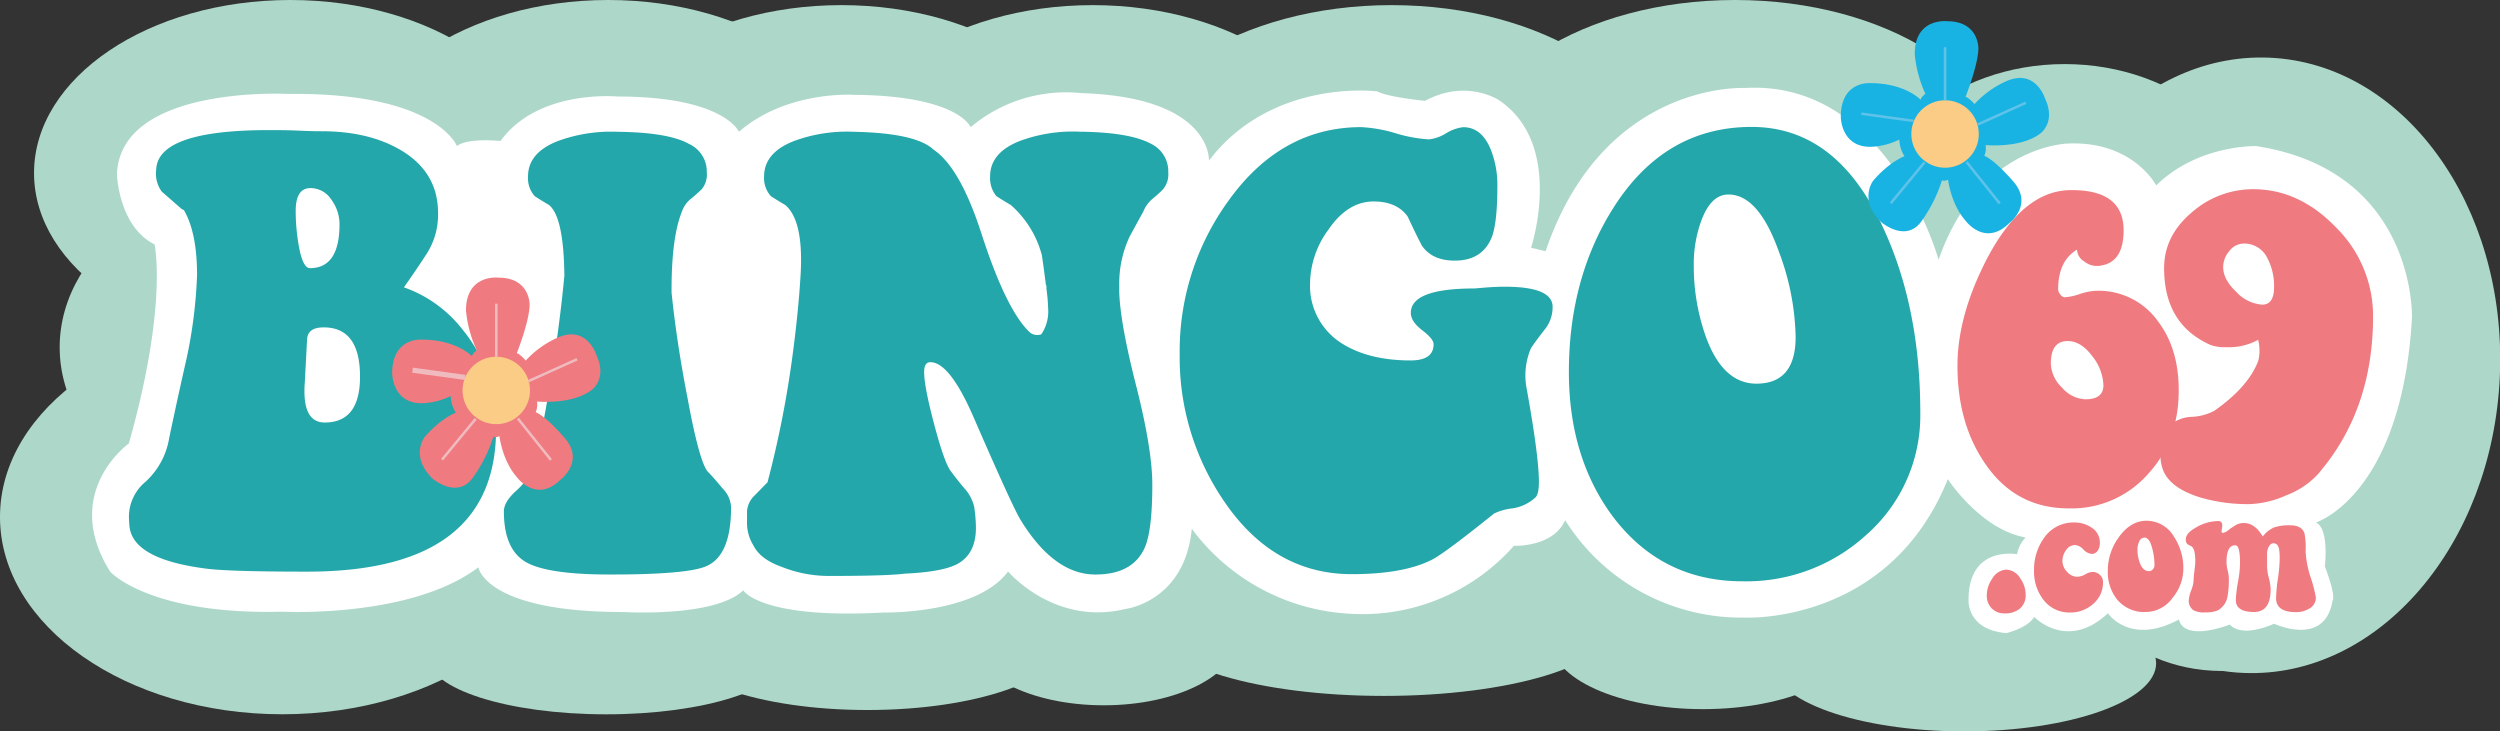 <svg xmlns="http://www.w3.org/2000/svg" viewBox="0 0 487.67 142.67"><rect x="0" y="0" width="487.67" height="142.67" fill="#333333" stroke="none"/><defs><style>.cls-1{fill:#add8c9;}.cls-2{fill:#fff;}.cls-3{fill:#23a7aa;}.cls-4{fill:#ef7a80;}.cls-5{fill:#19b3e3;}.cls-6{fill:#facc86;}.cls-7,.cls-8,.cls-9{fill:none;stroke-miterlimit:10;}.cls-7{stroke:#5ec2e9;}.cls-7,.cls-8{stroke-width:0.5px;}.cls-8,.cls-9{stroke:#f0bbbf;}</style></defs><title>Bingo69_logo</title><g id="Layer_2" data-name="Layer 2"><g id="Layer_5" data-name="Layer 5"><ellipse class="cls-1" cx="56.64" cy="33.75" rx="50" ry="33.75"/><ellipse class="cls-1" cx="118.64" cy="33.75" rx="50" ry="33.75"/><ellipse class="cls-1" cx="164.14" cy="34.75" rx="50" ry="33.75"/><ellipse class="cls-1" cx="213.14" cy="34.75" rx="50" ry="33.75"/><ellipse class="cls-1" cx="271.46" cy="34.75" rx="53.32" ry="33.75"/><ellipse class="cls-1" cx="338.46" cy="33.75" rx="53.32" ry="33.75"/><ellipse class="cls-1" cx="402.75" cy="46.25" rx="39.79" ry="33.75"/><ellipse class="cls-1" cx="440.1" cy="71.26" rx="60.06" ry="47.55" transform="translate(350.66 508.02) rotate(-87.62)"/><ellipse class="cls-1" cx="433.34" cy="96.69" rx="33.75" ry="34.19"/><ellipse class="cls-1" cx="383.17" cy="129.38" rx="37.42" ry="13.29"/><ellipse class="cls-1" cx="332.2" cy="125.04" rx="29.61" ry="13.29"/><ellipse class="cls-1" cx="269.93" cy="122.46" rx="44.33" ry="13.29"/><ellipse class="cls-1" cx="215.31" cy="124.29" rx="26" ry="13.29"/><ellipse class="cls-1" cx="169.21" cy="125.21" rx="38.27" ry="13.29"/><ellipse class="cls-1" cx="118.25" cy="128.23" rx="34.73" ry="11.11"/><ellipse class="cls-1" cx="55.08" cy="100.84" rx="55.08" ry="38.49"/><ellipse class="cls-1" cx="61.64" cy="67.75" rx="50" ry="35.75"/><rect class="cls-1" x="95.14" y="58.83" width="316.03" height="63.63"/></g><g id="Layer_3" data-name="Layer 3"><path class="cls-2" d="M89.14,28.5s-4-10.5-32.83-10.17c0,0-32.83-1.83-33.5,15.67,0,0,.33,10.17,7.33,13.67,0,0,2.67,11.66-5,38.83,0,0-13.33,9.51-3.66,25,0,0,7.54,8.49,33.6,7.82,0,0,25.06,1.34,38.23-8.66,0,0,1.33,8.72,28.17,8.72,0,0,17.91,1.13,23.5-4.22,0,0,3.33,5.65,27.5,4.32,0,0,18,.36,24.16-8,0,0,9,10.66,22.84,7.32,0,0,11.61-1.33,13-15.66a41,41,0,0,0,30,16.52,39.4,39.4,0,0,0,32.83-13.19s7.67.33,10-5a40.57,40.57,0,0,0,35,19s28.15,1.5,39.65-27c0,0,6.36,9.81,15.16,11.37a6.6,6.6,0,0,0-1.66,3.27S384,106.33,384,117c0,0-.43,5.83,7.37,6.5,0,0,4.23-1,5.43-3.17,0,0,6.42,6.76,14.39-.7,0,0,4.28,6.39,13.87,1.2,0,0,.32,4.44,9.94,1,0,0,1.79,2.76,8.62-.16,0,0,9.88,4.66,11.38-4.5,0,0,.83-.54-1.5-6.69,0,0,.9-7.31-1.72-8.56,0,0,16.72-5.25,18.72-39.92,0,0,.91-28.67-30.38-33.5,0,0-11.39-.33-19.51,7.67,0,0-4.48-8.67-17.13-8.17,0,0-17.48.17-25.32,22.67,0,0-9.78-35.17-37.81-33.5,0,0-27.52-1.5-38.85,31.83l-2.84-.67s6.67-20.16-6.33-28.83c0,0-6.33-4.17-14.33.17,0,0-7.17-.67-9.34-1.84,0,0-20.5-2.66-32.83,13.5,0,0,.67-12.33-24.83-13.16a28.86,28.86,0,0,0-21.66,6.64S187,18.67,166.64,18.5c0,0-13.16-.92-22.5,7.21,0,0-2.84-6.88-23.67-6.88,0,0-15.49-1.5-22.83,8.67C97.64,27.5,91.14,26.83,89.14,28.5Z"/></g><g id="Layer_2-2" data-name="Layer 2"><path class="cls-3" d="M30.47,33.07q.33-7.69,22-7.69c1.63,0,3.61,0,5.94.11s3.76.11,4.27.11q8.89,0,15,3.4,7.77,4.31,7.77,12.56a14.1,14.1,0,0,1-2.17,7.87q-2.16,3.33-4.49,6.62a25,25,0,0,1,11.54,8.37q6.45,7.93,6.44,19.24,0,27.86-36.86,27.85-15,0-19.54-.57-14.44-1.81-15.11-8.26c-.07-.76-.11-1.43-.11-2A8.9,8.9,0,0,1,28.36,94,14.72,14.72,0,0,0,33,85.47q1.66-7.92,3.44-15.73a93.4,93.4,0,0,0,2-16.07q0-8.27-2.56-12.68l-.44-.22-3.89-3.4A6,6,0,0,1,30.47,33.07Zm27.21,8.07a39.25,39.25,0,0,0,.55,6.5q.78,4.66,2.22,4.67,5.77,0,5.78-8.55a8.09,8.09,0,0,0-1.61-4.84,4.84,4.84,0,0,0-4.05-2.23Q57.68,36.69,57.68,41.14Zm5.44,22.72c-2.07,0-3.15.79-3.22,2.37l-.45,8.49q-.56,7.69,3.89,7.7,6.89,0,6.89-8.94Q70.23,63.85,63.12,63.86Z"/><path class="cls-3" d="M110.09,53.78c-.08-7.62-1.07-12.22-3-13.8-.67-.38-1.59-.95-2.77-1.7A5.27,5.27,0,0,1,103,34.43q0-4.63,5.78-6.9a30.19,30.19,0,0,1,11.77-1.82q9.89.12,13.88,2.38a5.91,5.91,0,0,1,3.44,5.55,4.41,4.41,0,0,1-1,3.28c-.71.68-1.43,1.32-2.17,1.92A5.52,5.52,0,0,0,133,41.33q-2,5-2,15.17v.57q1,9.74,3.1,20.48,2.22,12.12,3.89,14.38c1,1,2,2.19,3,3.39a5.49,5.49,0,0,1,1.62,3.62q0,9.28-4.67,11.43-3.56,1.71-19,1.7-12.43,0-16.54-2.54t-4.11-9.79c0-1.14.7-2.38,2.11-3.74a16.23,16.23,0,0,0,2.89-3.28q1.55-3.16,3.77-16.41Q109.09,64.41,110.09,53.78Z"/><path class="cls-3" d="M180.27,72.57q0,2.84,2,10.36T185.54,92c.78,1.06,1.61,2.11,2.5,3.17a8.08,8.08,0,0,1,2,3.73,28.57,28.57,0,0,1,.33,4.08q0,5-3.55,7-2.9,1.58-10.33,1.92-3.44.45-15,.45a24.94,24.94,0,0,1-9.1-1.81q-4.11-1.47-5.45-4.19a8.28,8.28,0,0,1-1.22-4.52V99.74a4.65,4.65,0,0,1,1.45-3.06l2.55-2.6a201.52,201.52,0,0,0,4.78-24q1.22-8.94,1.66-16.3.66-10.74-3-13.8c-.66-.38-1.59-.95-2.77-1.7a5.27,5.27,0,0,1-1.34-3.85q0-4.63,5.78-6.9a29.75,29.75,0,0,1,11.77-1.82q12.1.24,15.54,3.51,5.22,3.51,9.44,16.75,4.66,14.27,9.11,18.68a2.28,2.28,0,0,0,2.44.56,7.93,7.93,0,0,0,1.33-5,33.94,33.94,0,0,0-.33-3.84v-.57l-.11-.23q-.33-2.72-.78-5.77a19.7,19.7,0,0,0-6.1-9.84c-.67-.38-1.6-.95-2.78-1.7a5.54,5.54,0,0,1-1.22-3.85q0-4.63,5.77-6.9a29.75,29.75,0,0,1,11.77-1.82q9.78.12,13.88,2.38a5.93,5.93,0,0,1,3.33,5.55,4.53,4.53,0,0,1-1,3.28,24,24,0,0,1-2.11,1.92A6.31,6.31,0,0,0,223,41.33q-1.34,2.39-2.67,4.87a21.55,21.55,0,0,0-2,9.39v1.48q.22,6.23,3.45,18.78,3,12,3,18.68,0,8.82-1.44,12.22-2.32,5.32-9.66,5.32-8.1,0-14.66-10.75-1.67-2.83-9.1-19.92-4.67-10.75-8.44-10.75C180.67,70.65,180.27,71.29,180.27,72.57Z"/><path class="cls-3" d="M279.65,67.14c0-.68-.74-1.59-2.22-2.72s-2.22-2.26-2.22-3.39q0-4.76,12.43-4.76l2-.17c1.41-.11,2.7-.17,3.89-.17q9.11,0,9.33,3.74a6.92,6.92,0,0,1-1.56,4.64c-1.55,2-2.44,3.24-2.66,3.62a13.47,13.47,0,0,0-.89,7.58Q300.2,89,300.19,94.08q0,2.27-.66,2.94A8.4,8.4,0,0,1,295,99.17a11,11,0,0,0-3.55,1q-9.56,7.69-12.1,9-5.56,2.83-15.66,2.83-15.21,0-24.87-14.16A49.7,49.7,0,0,1,230.12,69a49.87,49.87,0,0,1,9.33-29.58q10.34-14.62,26.1-14.62A28.08,28.08,0,0,1,272.26,26a28,28,0,0,0,6.5,1.19A8.17,8.17,0,0,0,282.09,26a8.17,8.17,0,0,1,3.33-1.19q3.56,0,5.33,4.24a18.67,18.67,0,0,1,1.34,7.23c0,4.58-.34,7.83-1,9.74q-1.77,4.81-7.31,4.82-4.42,0-6.42-2.94c-1-1.89-1.88-3.77-2.77-5.66q-2.1-2.94-6.64-2.94c-3.39,0-6.35,1.85-8.85,5.54a18,18,0,0,0-3.55,10.41A13.24,13.24,0,0,0,262,67.14q5.21,3.17,13.16,3.17Q279.65,70.31,279.65,67.14Z"/><path class="cls-3" d="M374.59,80.54A31,31,0,0,1,364,104.39a34.64,34.64,0,0,1-24.1,9q-15.76,0-25.31-12.66-8.55-11.53-8.55-28.15,0-18.3,8.66-32,10-15.83,27-15.82,16.44,0,25.43,19.21Q374.59,59.74,374.59,80.54ZM350.27,65.7a49.4,49.4,0,0,0-3.22-16.48q-4-11.28-9.88-11.28c-2.3,0-4.07,1.73-5.33,5.19a24.48,24.48,0,0,0-1.44,8.46,41.23,41.23,0,0,0,2.44,14.33q3.33,8.91,9.77,8.92Q350.28,74.84,350.27,65.7Z"/><path class="cls-4" d="M401.48,56.44a1.65,1.65,0,0,0,.42,1,1.12,1.12,0,0,0,.84.55,11.33,11.33,0,0,0,2.95-.63,11.31,11.31,0,0,1,3.11-.63A14.21,14.21,0,0,1,421,62.74q4,5.31,4,13.38,0,9.76-5.89,16.23a19.87,19.87,0,0,1-15.57,6.82q-10.51,0-16.48-9-5.22-7.74-5.22-18.85,0-9.84,5.89-21.11,6.9-12.94,16-13.12,10.51-.17,10.52,7.82,0,6.23-4.46,6.9a3.89,3.89,0,0,1-3.2-.8,2.82,2.82,0,0,1-1.43-2.31C402.71,50.16,401.48,52.73,401.48,56.44Zm8.83,18.67a9.64,9.64,0,0,0-2.18-5.64q-2.19-2.94-4.8-2.94c-2.18,0-3.28,1.46-3.28,4.37a6.77,6.77,0,0,0,2.19,4.71,6.33,6.33,0,0,0,4.54,2.28C409.14,77.89,410.31,77,410.31,75.11Z"/><path class="cls-4" d="M440.49,66.29a11.86,11.86,0,0,1-6.31,1.43,8,8,0,0,1-2.95-.42q-9.08-4-9.08-15,0-6.3,5.38-10.85a18.08,18.08,0,0,1,12-4.54q9,0,16.19,7.49a24.26,24.26,0,0,1,7.19,17.32q0,18.34-10.77,30.79A16.1,16.1,0,0,1,446,96.61a19.2,19.2,0,0,1-7.23,1.73,33.33,33.33,0,0,1-9.42-1.26q-5.64-1.69-7.24-5a7.87,7.87,0,0,1-.67-3.53,7.71,7.71,0,0,1,2-5.72,6.81,6.81,0,0,1,4.12-1.52,10.28,10.28,0,0,0,4.37-1.17q6.64-4.64,8.59-9.76A8.5,8.5,0,0,0,440.49,66.29ZM443.6,56a11.6,11.6,0,0,0-1.26-5.55,5,5,0,0,0-4.63-2.94A3.59,3.59,0,0,0,434.85,49a4.76,4.76,0,0,0-1.18,3.11c0,1.63.87,3.25,2.61,4.88a7.57,7.57,0,0,0,5.05,2.44C442.84,59.39,443.6,58.27,443.6,56Z"/><path class="cls-4" d="M395.14,116a3.34,3.34,0,0,1-1.19,2.77,4.5,4.5,0,0,1-2.92.88,3.38,3.38,0,0,1-2.53-1,3.51,3.51,0,0,1-.94-2.57,5.78,5.78,0,0,1,1.06-3.2,3.39,3.39,0,0,1,2.71-1.76,3.31,3.31,0,0,1,2.74,1.67A5.47,5.47,0,0,1,395.14,116Z"/><path class="cls-4" d="M405.18,112.51a3.54,3.54,0,0,0,1.59-.47,3.29,3.29,0,0,1,1.36-.48,2.12,2.12,0,0,1,1.47.56,1.83,1.83,0,0,1,.63,1.41,5.46,5.46,0,0,1-1.9,4.26,6.62,6.62,0,0,1-4.52,1.69,6.32,6.32,0,0,1-5.24-2.53,8.94,8.94,0,0,1-1.79-5.65,10.54,10.54,0,0,1,2-6.44,6.91,6.91,0,0,1,5.84-2.94,5.87,5.87,0,0,1,3.38,1,3.41,3.41,0,0,1,1.61,3,2.56,2.56,0,0,1-.37,1.43,1.4,1.4,0,0,1-1.24.7,2.57,2.57,0,0,1-1.59-.86,2.54,2.54,0,0,0-1.61-.87,2.13,2.13,0,0,0-1.78,1,3.63,3.63,0,0,0-.71,2.14,3.16,3.16,0,0,0,.91,2.09A2.67,2.67,0,0,0,405.18,112.51Z"/><path class="cls-4" d="M411.17,111.23a11,11,0,0,1,2.07-6.33q2.31-3.32,5.51-3.32a6.19,6.19,0,0,1,5.32,3.11,11,11,0,0,1,1.83,6.2,8.89,8.89,0,0,1-2.07,5.69,6.48,6.48,0,0,1-5.23,2.8,6.85,6.85,0,0,1-5.54-2.34A8.59,8.59,0,0,1,411.17,111.23Zm9.1-1a12.52,12.52,0,0,0-.4-3.11c-.36-1.5-.88-2.25-1.55-2.25a1.15,1.15,0,0,0-1.06.85,3.38,3.38,0,0,0-.31,1.46,7.25,7.25,0,0,0,.46,2.62c.4,1.07,1,1.61,1.76,1.61a1,1,0,0,0,.78-.35A1.2,1.2,0,0,0,420.27,110.23Z"/><path class="cls-4" d="M427.45,106.56l-.73-.39a1.22,1.22,0,0,1-.34-.94q0-1.19,1.8-2.22a8.77,8.77,0,0,1,4.53-1.37c.61,0,.87.4.76,1.19l-.12.82c0,.21.11.31.28.31a2.91,2.91,0,0,0,1.34-.79l1.09-.7a3.27,3.27,0,0,1,1.25-.43q2.43-.24,4.08,2.62a5.53,5.53,0,0,1,2.25-1.79,9.31,9.31,0,0,1,3.1-.4c1.52,0,2.46.53,2.8,1.61a14.72,14.72,0,0,1,.21,3.41,19.62,19.62,0,0,0,1,5.2,25.38,25.38,0,0,1,1,3.89,2.41,2.41,0,0,1-1.34,2.17,4.94,4.94,0,0,1-2.55.66q-3.87,0-3.87-2.73a30.73,30.73,0,0,1,.35-3.76,29.08,29.08,0,0,0,.35-3.83,10.69,10.69,0,0,0-.12-2c-.16-.75-.53-1.12-1.09-1.12s-1.11.62-1.25,1.82q0,.33,0,2.73a9.76,9.76,0,0,0,.35,2.23,10.4,10.4,0,0,1,.35,2.17c0,3-1.09,4.46-3.26,4.46-2.35,0-3.53-.78-3.53-2.34a24.2,24.2,0,0,1,.41-3.45,23.18,23.18,0,0,0,.41-3.64c0-2.29-.27-3.48-.82-3.56-1.22-.14-1.82,1-1.82,3.31a7.61,7.61,0,0,0,.22,1.55,6.92,6.92,0,0,1,.23,1.49,17.45,17.45,0,0,1-.27,3.7,3.79,3.79,0,0,1-1.92,2.64,5.94,5.94,0,0,1-2.4.37,4.05,4.05,0,0,1-2.38-.46,2.29,2.29,0,0,1-.85-1.79,6.69,6.69,0,0,1,.47-2,6.48,6.48,0,0,0,.48-1.92,16.27,16.27,0,0,1,.15-1.8q.15-1.22.18-1.77C428.25,107.93,428,106.87,427.45,106.56Z"/></g><g id="Layer_4" data-name="Layer 4"><path class="cls-5" d="M385.17,20.3S384,19,383.42,18.89c0,0,2.5-6.34,2.5-9.5,0,0,.08-5.25-6.09-5.25,0,0-6.33-.75-6.33,6.41a23.69,23.69,0,0,0,2.08,7.75s-.91.67-.91,1.17c0,0-3-3.25-9.84-3.25,0,0-5.75-.5-5.75,6.58,0,0,0,5.84,5.75,5.84a13.58,13.58,0,0,0,5.67-1.42,6.34,6.34,0,0,0,1,3.25s-2.83,1-6.08,4.75c0,0-2.92,3.67,1.5,8.08,0,0,5,4.34,8.08-.41a28.22,28.22,0,0,0,3.83-7.75s.25.33,1.17-.09c0,0,.58,4.84,3.42,8,0,0,3.75,5.17,8.5.5,0,0,4.58-3.41,1.08-7.83,0,0-3.58-4.33-5.92-5.33a3.86,3.86,0,0,0,.25-2.09s7,.67,10.75-2.33c0,0,3-2.17.84-6.75,0,0-1.84-6-7.67-3.33A18.6,18.6,0,0,0,385.17,20.3Z"/><circle class="cls-6" cx="379.42" cy="26.14" r="6.58"/><line class="cls-7" x1="395.17" y1="20.05" x2="385.74" y2="24.31"/><line class="cls-7" x1="379.42" y1="9.21" x2="379.42" y2="19.55"/><line class="cls-7" x1="373.32" y1="23.59" x2="363.07" y2="22.18"/><line class="cls-7" x1="375.41" y1="31.66" x2="368.83" y2="39.64"/><line class="cls-7" x1="390.08" y1="39.69" x2="383.62" y2="31.61"/><path class="cls-4" d="M102.56,70.33s-1.16-1.33-1.75-1.42c0,0,2.5-6.33,2.5-9.5,0,0,.09-5.25-6.08-5.25,0,0-6.33-.75-6.33,6.42A23.69,23.69,0,0,0,93,68.33s-.92.67-.92,1.17c0,0-3-3.25-9.83-3.25,0,0-5.75-.5-5.75,6.58,0,0,0,5.83,5.75,5.83a13.46,13.46,0,0,0,5.67-1.41,6.34,6.34,0,0,0,1,3.25s-2.84,1-6.09,4.75c0,0-2.91,3.66,1.5,8.08,0,0,5,4.33,8.09-.42a28.22,28.22,0,0,0,3.83-7.75s.25.34,1.17-.08c0,0,.58,4.83,3.41,8,0,0,3.75,5.17,8.5.5,0,0,4.59-3.42,1.09-7.83,0,0-3.59-4.34-5.92-5.34a3.81,3.81,0,0,0,.25-2.08s7,.67,10.75-2.33c0,0,3-2.17.83-6.75,0,0-1.83-6-7.66-3.34A18.82,18.82,0,0,0,102.56,70.33Z"/><circle class="cls-6" cx="96.81" cy="76.16" r="6.58"/><line class="cls-8" x1="112.56" y1="70.08" x2="103.13" y2="74.33"/><line class="cls-8" x1="96.81" y1="59.24" x2="96.81" y2="69.58"/><line class="cls-9" x1="90.72" y1="73.62" x2="80.47" y2="72.21"/><line class="cls-8" x1="92.8" y1="81.69" x2="86.22" y2="89.67"/><line class="cls-8" x1="107.47" y1="89.72" x2="101.02" y2="81.64"/></g></g></svg>